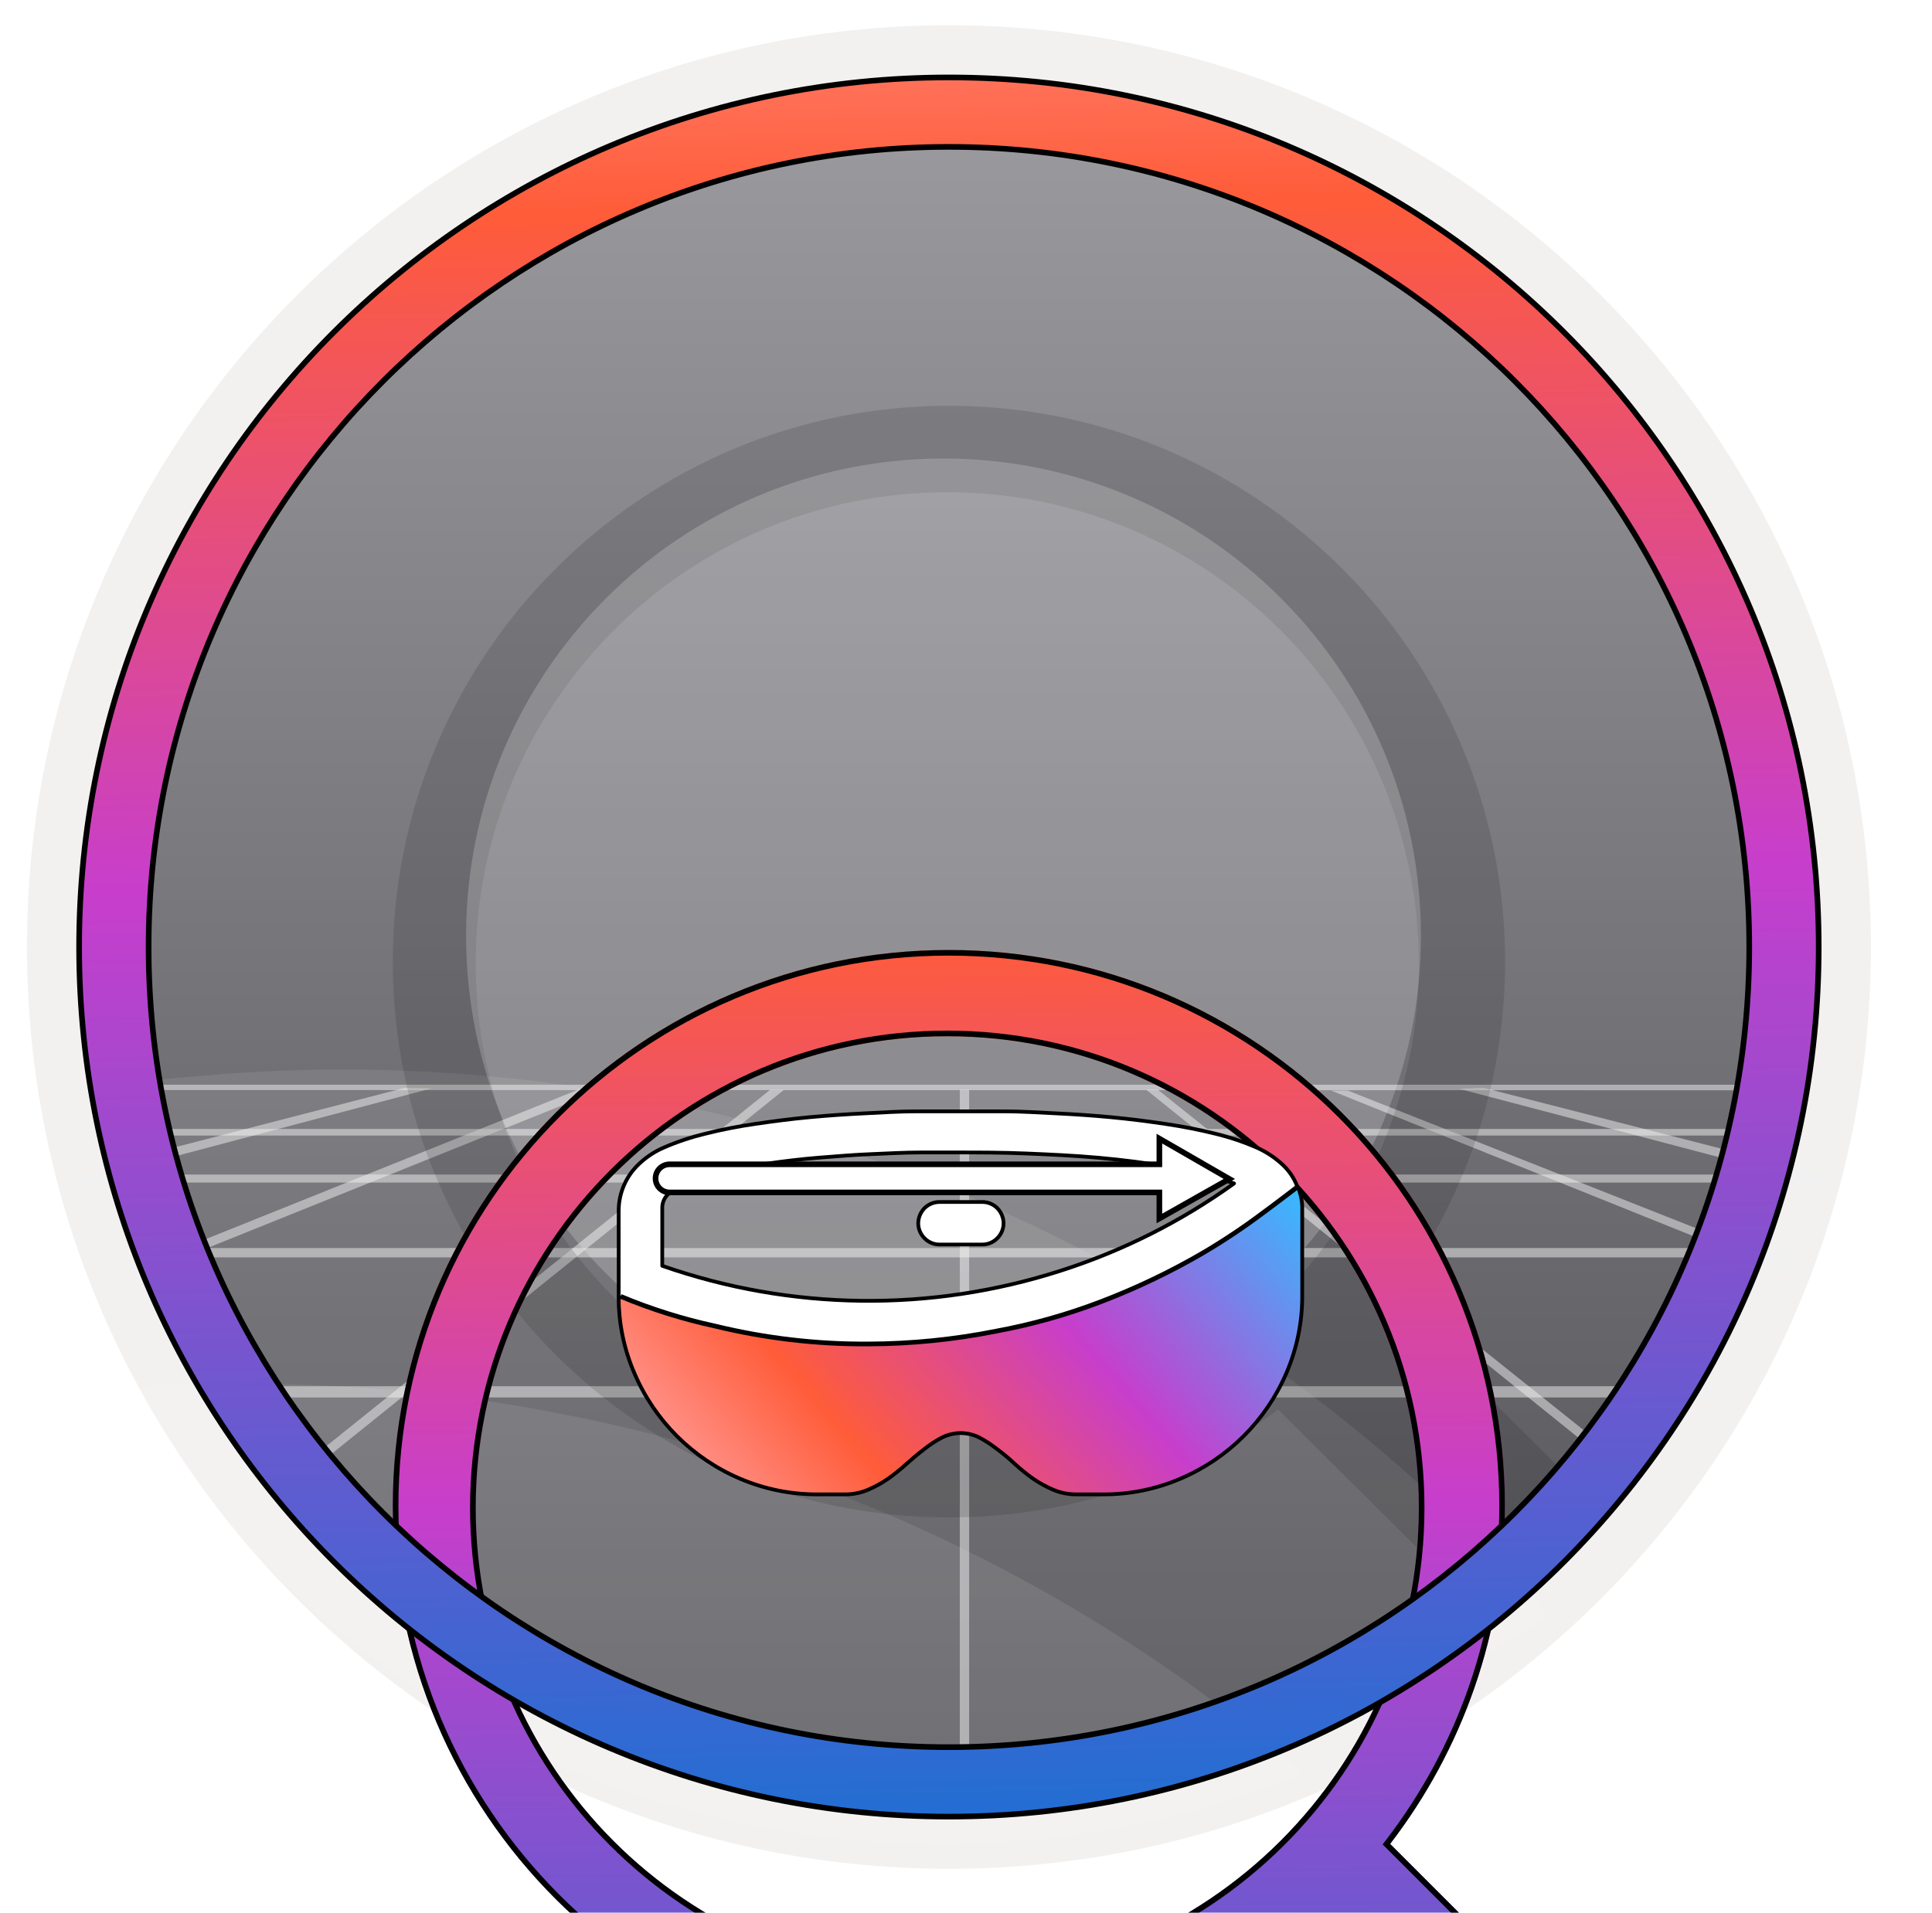 <svg width="103" height="102" viewBox="0 0 103 102" fill="none" xmlns="http://www.w3.org/2000/svg">
<g clip-path="url(#clip0_1729_10062)">
<path d="M50.589 96.851C24.992 96.851 4.238 76.106 4.238 50.5C4.238 24.893 24.992 4.149 50.589 4.149C76.185 4.149 96.94 24.903 96.94 50.5C96.94 76.097 76.185 96.851 50.589 96.851Z" fill="url(#paint0_linear_1729_10062)"/>
<path fill-rule="evenodd" clip-rule="evenodd" d="M96.04 50.5C96.04 75.602 75.692 95.95 50.59 95.95C25.489 95.95 5.14 75.602 5.14 50.5C5.14 25.399 25.489 5.05 50.59 5.05C75.692 5.05 96.04 25.399 96.04 50.5ZM50.59 1.347C77.742 1.347 99.744 23.349 99.744 50.5C99.744 77.651 77.732 99.654 50.59 99.654C23.439 99.654 1.437 77.641 1.437 50.5C1.437 23.349 23.439 1.347 50.59 1.347Z" fill="#F2F1F0"/>
<path opacity="0.09" d="M82.559 86.201C76.401 90.214 69.449 92.849 62.179 93.927C54.908 95.005 47.491 94.501 40.433 92.448C33.376 90.395 26.845 86.843 21.287 82.033C15.729 77.224 11.275 71.271 8.23 64.582C7.73 63.502 7.279 62.392 6.859 61.261C6.439 60.132 6.08 59.072 5.75 57.952C6.75 57.801 7.68 57.672 8.65 57.562L9.65 57.462H9.72L10.72 57.372C11.339 57.312 11.97 57.262 12.6 57.222C24.555 56.426 36.544 58.151 47.79 62.285C59.035 66.42 69.287 72.871 77.879 81.222C78.379 81.722 78.879 82.222 79.409 82.722L79.96 83.292C80.18 83.532 80.409 83.761 80.62 84.001C80.999 84.412 81.379 84.812 81.749 85.232L82.559 86.201Z" fill="white"/>
<path opacity="0.09" d="M69.439 94.572C58.216 99.133 45.737 99.559 34.228 95.773C22.72 91.987 12.932 84.236 6.609 73.901C6.799 73.901 6.989 73.901 7.169 73.901H7.669C8.269 73.901 8.869 73.822 9.479 73.802H10.059H11.009C11.819 73.802 12.639 73.802 13.459 73.802H14.059C31.826 73.926 49.118 79.55 63.559 89.901C64.309 90.442 65.039 91.001 65.759 91.561L66.029 91.772L67.189 92.692L67.369 92.832L67.439 92.891C68.059 93.391 68.669 93.891 69.279 94.431L69.439 94.572Z" fill="white"/>
<path d="M91.7 73.922H10.65V74.52H91.38L91.7 73.922Z" fill="#F2F2F2" fill-opacity="0.5"/>
<path d="M95.96 66.731C95.987 66.673 96.011 66.613 96.03 66.552H6.82C6.82 66.712 6.94 66.882 6.97 67.052H95.79L95.96 66.731Z" fill="#F2F2F2" fill-opacity="0.5"/>
<path d="M97.259 62.632H4.259C4.259 62.778 4.349 62.916 4.389 63.062H97.149C97.173 62.917 97.21 62.773 97.259 62.632Z" fill="#F2F2F2" fill-opacity="0.5"/>
<path d="M96.048 60.202H4.048L4.628 60.554H95.898L96.048 60.202Z" fill="#F2F2F2" fill-opacity="0.5"/>
<path d="M95.338 67.832L95.519 67.512L71.849 58.152H70.959L95.288 67.932C95.301 67.897 95.318 67.863 95.338 67.832Z" fill="#F2F2F2" fill-opacity="0.5"/>
<path d="M87.829 78.982L61.719 58.102H61.099L87.469 79.342L87.829 78.982Z" fill="#F2F2F2" fill-opacity="0.5"/>
<path d="M51.669 58.107H51.169V96.011H51.669V58.107Z" fill="#F2F2F2" fill-opacity="0.5"/>
<path d="M15.2 79.522L41.8 58.112H41.06L14.91 79.112C15.02 79.202 15.1 79.391 15.2 79.522Z" fill="#F2F2F2" fill-opacity="0.5"/>
<path d="M7.249 68.081L32.264 58.02L31.221 57.948L7.019 67.661L7.249 68.081Z" fill="#F2F2F2" fill-opacity="0.5"/>
<path d="M77.798 58.064L97.248 63.181L97.388 62.691L79.108 58.011H79.078L77.798 58.064Z" fill="#F2F2F2" fill-opacity="0.5"/>
<path d="M7.99 62.017L23.023 58.035L21.567 58.011L7.82 61.568L7.99 62.017Z" fill="#F2F2F2" fill-opacity="0.5"/>
<path d="M97.659 57.842H97.629H3.519L3.559 58.127L97.559 58.139L97.659 57.842Z" fill="#F2F2F2" fill-opacity="0.5"/>
<path opacity="0.15" d="M83.231 78.358L74.121 69.308C77.961 64.308 80.241 58.058 80.241 51.278C80.241 34.898 66.951 21.638 50.591 21.638C34.231 21.638 20.941 34.898 20.941 51.278C20.941 67.658 34.201 80.918 50.581 80.918C57.151 80.918 63.201 78.788 68.141 75.168L77.301 84.278C77.301 84.278 79.621 85.188 82.051 82.608C84.481 80.038 83.231 78.358 83.231 78.358ZM25.361 51.388C25.361 37.508 36.621 26.248 50.501 26.248C64.381 26.248 75.641 37.508 75.641 51.388C75.641 65.268 64.351 76.528 50.471 76.528C36.591 76.528 25.361 65.268 25.361 51.388Z" fill="#1F1D20"/>
<g filter="url(#filter0_bii_1729_10062)">
<path d="M50.301 74.78C64.358 74.78 75.754 63.385 75.754 49.328C75.754 35.271 64.358 23.875 50.301 23.875C36.245 23.875 24.849 35.271 24.849 49.328C24.849 63.385 36.245 74.78 50.301 74.78Z" fill="white" fill-opacity="0.2"/>
</g>
<g filter="url(#filter1_ddddd_1729_10062)">
<path d="M85.151 78.368L74.111 67.328C77.951 62.328 80.231 56.078 80.231 49.298C80.231 32.918 66.941 19.658 50.581 19.658C34.221 19.658 20.941 32.918 20.941 49.298C20.941 65.678 34.201 78.938 50.581 78.938C57.151 78.938 63.201 76.808 68.141 73.188L79.211 84.288C79.211 84.288 80.331 84.298 82.771 81.728C85.201 79.148 85.151 78.368 85.151 78.368ZM25.361 49.398C25.361 35.518 36.621 24.258 50.501 24.258C64.381 24.258 75.641 35.518 75.641 49.398C75.641 63.278 64.351 74.538 50.471 74.538C36.591 74.538 25.361 63.278 25.361 49.398Z" fill="url(#paint1_linear_1729_10062)"/>
<path d="M73.992 67.236L73.912 67.341L74.005 67.434L84.993 78.422C84.99 78.439 84.985 78.461 84.977 78.488C84.947 78.588 84.883 78.755 84.741 79.007C84.458 79.51 83.872 80.34 82.662 81.625C81.449 82.902 80.572 83.531 80.004 83.84C79.721 83.994 79.515 84.069 79.384 84.105C79.334 84.118 79.295 84.126 79.266 84.131L68.247 73.082L68.156 72.991L68.052 73.067C63.137 76.669 57.118 78.788 50.581 78.788C34.284 78.788 21.091 65.595 21.091 49.298C21.091 33.001 34.304 19.808 50.581 19.808C66.858 19.808 80.081 33.001 80.081 49.298C80.081 56.044 77.813 62.262 73.992 67.236ZM50.501 24.108C36.538 24.108 25.211 35.435 25.211 49.398C25.211 63.36 36.508 74.688 50.471 74.688C64.433 74.688 75.791 63.361 75.791 49.398C75.791 35.435 64.464 24.108 50.501 24.108Z" stroke="black" stroke-width="0.3"/>
</g>
<path fill-rule="evenodd" clip-rule="evenodd" d="M93.257 50.5C93.257 74.067 74.156 93.167 50.589 93.167C27.023 93.167 7.922 74.067 7.922 50.5C7.922 26.933 27.023 7.832 50.589 7.832C74.156 7.832 93.257 26.933 93.257 50.5ZM50.589 4.129C76.196 4.129 96.96 24.893 96.96 50.5C96.96 76.106 76.196 96.871 50.589 96.871C24.983 96.871 4.218 76.106 4.218 50.5C4.218 24.893 24.973 4.129 50.589 4.129Z" fill="url(#paint2_linear_1729_10062)" stroke="black" stroke-width="0.3"/>
<g filter="url(#filter2_ddddd_1729_10062)">
<path d="M35.306 43.5C42.166 45.896 49.62 45.989 56.537 43.764C59.846 42.707 62.969 41.136 65.791 39.108C64.697 38.716 63.569 38.424 62.422 38.238C61.172 38.022 59.89 37.856 58.577 37.738C57.266 37.62 55.972 37.55 54.691 37.509C53.409 37.468 52.262 37.456 51.216 37.456H49.035C48.217 37.456 47.33 37.503 46.448 37.544C45.566 37.585 44.619 37.65 43.673 37.732C42.726 37.815 41.803 37.914 40.909 38.05C40.016 38.185 39.145 38.344 38.381 38.538C37.664 38.708 36.962 38.938 36.282 39.226C36.027 39.337 35.795 39.497 35.6 39.696C35.503 39.793 35.427 39.909 35.377 40.037C35.324 40.166 35.3 40.304 35.306 40.443V43.5ZM67.126 40.966C65.618 42.052 64.028 43.017 62.369 43.853C59.06 45.526 55.512 46.677 51.851 47.263C48.181 47.857 44.438 47.857 40.768 47.263C38.935 46.968 37.127 46.536 35.359 45.969L33.007 45.076V40.531C33.019 39.65 33.371 38.807 33.989 38.179C34.395 37.768 34.876 37.438 35.406 37.209C36.122 36.898 36.864 36.65 37.623 36.468C38.499 36.248 39.386 36.073 40.28 35.945C41.239 35.804 42.191 35.686 43.185 35.586C44.178 35.486 45.16 35.422 46.124 35.38C47.089 35.339 47.988 35.298 48.864 35.275C49.74 35.251 50.516 35.275 51.216 35.275H53.568C54.438 35.275 55.331 35.328 56.307 35.38C57.283 35.433 58.23 35.498 59.247 35.586C60.264 35.674 61.211 35.804 62.152 35.945C63.092 36.086 63.974 36.257 64.821 36.468C65.576 36.65 66.314 36.898 67.026 37.209C67.559 37.445 68.047 37.774 68.466 38.179C68.778 38.486 69.021 38.857 69.177 39.267C69.219 39.379 69.248 39.495 69.266 39.614L67.126 40.966Z" fill="white"/>
<path d="M35.348 45.952C40.652 47.698 46.301 48.133 51.81 47.222C53.748 46.913 55.659 46.453 57.525 45.846C59.306 45.236 61.036 44.484 62.699 43.6C64.345 42.731 65.918 41.73 67.402 40.607L69.201 39.261C69.366 39.668 69.45 40.103 69.448 40.543V45.087C69.454 46.502 69.17 47.903 68.614 49.203C67.529 51.75 65.499 53.777 62.952 54.859C61.651 55.415 60.25 55.699 58.836 55.694H57.407C56.987 55.695 56.571 55.611 56.184 55.447C55.809 55.286 55.451 55.09 55.114 54.859C54.773 54.616 54.447 54.353 54.138 54.071C53.843 53.791 53.531 53.53 53.203 53.289C52.909 53.055 52.594 52.849 52.263 52.672C51.95 52.511 51.603 52.426 51.252 52.425C50.898 52.426 50.55 52.511 50.234 52.672C49.904 52.847 49.591 53.054 49.3 53.289C48.988 53.524 48.676 53.789 48.359 54.071C48.05 54.353 47.724 54.616 47.383 54.859C47.046 55.09 46.688 55.286 46.313 55.447C45.928 55.612 45.514 55.696 45.096 55.694H43.661C42.247 55.698 40.847 55.414 39.546 54.859C37.008 53.782 34.987 51.763 33.907 49.227C33.344 47.928 33.059 46.526 33.072 45.111" fill="url(#paint3_linear_1729_10062)"/>
<path d="M50.093 42.365C49.943 42.366 49.795 42.337 49.656 42.279C49.518 42.222 49.393 42.137 49.288 42.03C49.075 41.818 48.954 41.531 48.953 41.23C48.957 40.929 49.077 40.641 49.288 40.425C49.394 40.32 49.52 40.237 49.658 40.18C49.796 40.124 49.944 40.095 50.093 40.096H52.363C52.512 40.095 52.66 40.124 52.798 40.18C52.937 40.237 53.062 40.32 53.168 40.425C53.379 40.641 53.499 40.929 53.503 41.23C53.502 41.531 53.381 41.818 53.168 42.03C53.063 42.137 52.938 42.222 52.8 42.279C52.661 42.337 52.513 42.366 52.363 42.365H50.093Z" fill="white"/>
<path d="M69.219 39.361C69.219 39.361 69.16 39.267 69.154 39.249C68.996 38.842 68.754 38.474 68.443 38.167C68.023 37.762 67.536 37.434 67.003 37.197C66.291 36.886 65.553 36.639 64.798 36.456C63.951 36.245 63.075 36.074 62.129 35.933C61.182 35.792 60.23 35.669 59.224 35.575C58.219 35.48 57.249 35.416 56.284 35.369C55.32 35.322 54.415 35.263 53.545 35.263H51.193C50.493 35.263 49.717 35.263 48.841 35.263C47.965 35.263 47.048 35.322 46.101 35.369C45.155 35.416 44.173 35.48 43.162 35.575C42.15 35.669 41.215 35.792 40.257 35.933C39.363 36.062 38.476 36.236 37.6 36.456C36.841 36.639 36.099 36.886 35.383 37.197C34.853 37.427 34.372 37.756 33.966 38.167C33.348 38.795 32.996 39.638 32.984 40.519V45.105C32.971 46.52 33.256 47.922 33.819 49.221C34.899 51.757 36.92 53.776 39.458 54.853C40.758 55.408 42.159 55.692 43.573 55.688H45.061C45.479 55.69 45.893 55.606 46.278 55.441C46.653 55.281 47.011 55.084 47.348 54.853C47.689 54.61 48.014 54.347 48.324 54.065C48.641 53.783 48.953 53.519 49.264 53.283C49.556 53.048 49.869 52.841 50.199 52.666C50.514 52.505 50.863 52.42 51.216 52.419C51.568 52.421 51.915 52.505 52.228 52.666C52.559 52.843 52.874 53.049 53.168 53.283C53.496 53.524 53.808 53.786 54.103 54.065C54.412 54.347 54.738 54.61 55.079 54.853C55.416 55.084 55.774 55.281 56.149 55.441C56.536 55.605 56.952 55.689 57.372 55.688H58.813C60.227 55.693 61.627 55.409 62.928 54.853C65.476 53.771 67.505 51.744 68.59 49.197C69.147 47.897 69.431 46.496 69.425 45.082V40.543C69.439 40.139 69.369 39.736 69.219 39.361ZM35.307 40.443C35.301 40.304 35.325 40.166 35.377 40.037C35.428 39.909 35.504 39.793 35.601 39.696C35.796 39.497 36.027 39.337 36.283 39.226C36.962 38.938 37.664 38.708 38.382 38.538C39.169 38.344 40.016 38.179 40.91 38.05C41.803 37.92 42.721 37.809 43.673 37.732C44.626 37.656 45.566 37.579 46.448 37.544C47.33 37.509 48.212 37.456 49.035 37.456H51.216C52.263 37.456 53.415 37.456 54.691 37.509C55.967 37.562 57.266 37.621 58.577 37.738C59.889 37.856 61.17 38.02 62.422 38.238C63.57 38.425 64.697 38.716 65.791 39.108C62.97 41.136 59.847 42.707 56.537 43.765C49.62 45.989 42.166 45.896 35.307 43.5V40.443Z" stroke="black" stroke-width="0.2" stroke-linejoin="round"/>
<path d="M50.093 42.365H52.363C52.513 42.366 52.661 42.337 52.8 42.279C52.938 42.222 53.063 42.137 53.168 42.03C53.381 41.818 53.502 41.531 53.503 41.23C53.499 40.929 53.379 40.641 53.168 40.425C53.062 40.32 52.937 40.237 52.798 40.18C52.66 40.124 52.512 40.095 52.363 40.096H50.093C49.944 40.095 49.796 40.124 49.658 40.18C49.52 40.237 49.394 40.32 49.288 40.425C49.077 40.641 48.957 40.929 48.953 41.23C48.954 41.531 49.075 41.818 49.288 42.03C49.393 42.137 49.518 42.222 49.656 42.279C49.795 42.337 49.943 42.366 50.093 42.365Z" stroke="black" stroke-width="0.2" stroke-miterlimit="10"/>
<path d="M69.165 39.296C69.165 39.296 67.843 40.307 67.355 40.66C66.322 41.438 65.246 42.156 64.133 42.812C62.404 43.819 60.597 44.684 58.73 45.399C56.905 46.1 55.019 46.632 53.097 46.986C50.861 47.432 48.587 47.66 46.306 47.668C43.545 47.687 40.793 47.365 38.11 46.71C36.39 46.338 34.707 45.808 33.084 45.129" stroke="black" stroke-width="0.25" stroke-linejoin="round"/>
</g>
<g clip-path="url(#clip1_1729_10062)">
<path d="M65.539 62.867L61.809 60.717V62.087H35.699C35.5 62.087 35.309 62.166 35.168 62.306C35.028 62.447 34.949 62.638 34.949 62.837C34.949 63.036 35.028 63.227 35.168 63.367C35.309 63.508 35.5 63.587 35.699 63.587H61.809V64.977L65.539 62.867Z" fill="white" stroke="black" stroke-width="0.3"/>
</g>
</g>
<defs>
<filter id="filter0_bii_1729_10062" x="19.347" y="18.373" width="61.909" height="61.909" filterUnits="userSpaceOnUse" color-interpolation-filters="sRGB">
<feFlood flood-opacity="0" result="BackgroundImageFix"/>
<feGaussianBlur in="BackgroundImageFix" stdDeviation="2.751"/>
<feComposite in2="SourceAlpha" operator="in" result="effect1_backgroundBlur_1729_10062"/>
<feBlend mode="normal" in="SourceGraphic" in2="effect1_backgroundBlur_1729_10062" result="shape"/>
<feColorMatrix in="SourceAlpha" type="matrix" values="0 0 0 0 0 0 0 0 0 0 0 0 0 0 0 0 0 0 127 0" result="hardAlpha"/>
<feOffset dy="0.577"/>
<feGaussianBlur stdDeviation="1.154"/>
<feComposite in2="hardAlpha" operator="arithmetic" k2="-1" k3="1"/>
<feColorMatrix type="matrix" values="0 0 0 0 1 0 0 0 0 1 0 0 0 0 1 0 0 0 1 0"/>
<feBlend mode="color-dodge" in2="shape" result="effect2_innerShadow_1729_10062"/>
<feColorMatrix in="SourceAlpha" type="matrix" values="0 0 0 0 0 0 0 0 0 0 0 0 0 0 0 0 0 0 127 0" result="hardAlpha"/>
<feOffset/>
<feGaussianBlur stdDeviation="5.497"/>
<feComposite in2="hardAlpha" operator="arithmetic" k2="-1" k3="1"/>
<feColorMatrix type="matrix" values="0 0 0 0 1 0 0 0 0 1 0 0 0 0 1 0 0 0 1 0"/>
<feBlend mode="screen" in2="effect2_innerShadow_1729_10062" result="effect3_innerShadow_1729_10062"/>
</filter>
<filter id="filter1_ddddd_1729_10062" x="13.941" y="18.658" width="78.21" height="89.63" filterUnits="userSpaceOnUse" color-interpolation-filters="sRGB">
<feFlood flood-opacity="0" result="BackgroundImageFix"/>
<feColorMatrix in="SourceAlpha" type="matrix" values="0 0 0 0 0 0 0 0 0 0 0 0 0 0 0 0 0 0 127 0" result="hardAlpha"/>
<feOffset/>
<feColorMatrix type="matrix" values="0 0 0 0 0 0 0 0 0 0 0 0 0 0 0 0 0 0 0.1 0"/>
<feBlend mode="normal" in2="BackgroundImageFix" result="effect1_dropShadow_1729_10062"/>
<feColorMatrix in="SourceAlpha" type="matrix" values="0 0 0 0 0 0 0 0 0 0 0 0 0 0 0 0 0 0 127 0" result="hardAlpha"/>
<feOffset dy="1"/>
<feGaussianBlur stdDeviation="1"/>
<feColorMatrix type="matrix" values="0 0 0 0 0 0 0 0 0 0 0 0 0 0 0 0 0 0 0.1 0"/>
<feBlend mode="normal" in2="effect1_dropShadow_1729_10062" result="effect2_dropShadow_1729_10062"/>
<feColorMatrix in="SourceAlpha" type="matrix" values="0 0 0 0 0 0 0 0 0 0 0 0 0 0 0 0 0 0 127 0" result="hardAlpha"/>
<feOffset dy="4"/>
<feGaussianBlur stdDeviation="2"/>
<feColorMatrix type="matrix" values="0 0 0 0 0 0 0 0 0 0 0 0 0 0 0 0 0 0 0.09 0"/>
<feBlend mode="normal" in2="effect2_dropShadow_1729_10062" result="effect3_dropShadow_1729_10062"/>
<feColorMatrix in="SourceAlpha" type="matrix" values="0 0 0 0 0 0 0 0 0 0 0 0 0 0 0 0 0 0 127 0" result="hardAlpha"/>
<feOffset dy="9"/>
<feGaussianBlur stdDeviation="3"/>
<feColorMatrix type="matrix" values="0 0 0 0 0 0 0 0 0 0 0 0 0 0 0 0 0 0 0.05 0"/>
<feBlend mode="normal" in2="effect3_dropShadow_1729_10062" result="effect4_dropShadow_1729_10062"/>
<feColorMatrix in="SourceAlpha" type="matrix" values="0 0 0 0 0 0 0 0 0 0 0 0 0 0 0 0 0 0 127 0" result="hardAlpha"/>
<feOffset dy="17"/>
<feGaussianBlur stdDeviation="3.5"/>
<feColorMatrix type="matrix" values="0 0 0 0 0 0 0 0 0 0 0 0 0 0 0 0 0 0 0.01 0"/>
<feBlend mode="normal" in2="effect4_dropShadow_1729_10062" result="effect5_dropShadow_1729_10062"/>
<feBlend mode="normal" in="SourceGraphic" in2="effect5_dropShadow_1729_10062" result="shape"/>
</filter>
<filter id="filter2_ddddd_1729_10062" x="27.884" y="34.163" width="46.643" height="39.625" filterUnits="userSpaceOnUse" color-interpolation-filters="sRGB">
<feFlood flood-opacity="0" result="BackgroundImageFix"/>
<feColorMatrix in="SourceAlpha" type="matrix" values="0 0 0 0 0 0 0 0 0 0 0 0 0 0 0 0 0 0 127 0" result="hardAlpha"/>
<feOffset/>
<feColorMatrix type="matrix" values="0 0 0 0 0 0 0 0 0 0 0 0 0 0 0 0 0 0 0.17 0"/>
<feBlend mode="normal" in2="BackgroundImageFix" result="effect1_dropShadow_1729_10062"/>
<feColorMatrix in="SourceAlpha" type="matrix" values="0 0 0 0 0 0 0 0 0 0 0 0 0 0 0 0 0 0 127 0" result="hardAlpha"/>
<feOffset dy="1"/>
<feGaussianBlur stdDeviation="1"/>
<feColorMatrix type="matrix" values="0 0 0 0 0 0 0 0 0 0 0 0 0 0 0 0 0 0 0.17 0"/>
<feBlend mode="normal" in2="effect1_dropShadow_1729_10062" result="effect2_dropShadow_1729_10062"/>
<feColorMatrix in="SourceAlpha" type="matrix" values="0 0 0 0 0 0 0 0 0 0 0 0 0 0 0 0 0 0 127 0" result="hardAlpha"/>
<feOffset dy="3"/>
<feGaussianBlur stdDeviation="1.5"/>
<feColorMatrix type="matrix" values="0 0 0 0 0 0 0 0 0 0 0 0 0 0 0 0 0 0 0.14 0"/>
<feBlend mode="normal" in2="effect2_dropShadow_1729_10062" result="effect3_dropShadow_1729_10062"/>
<feColorMatrix in="SourceAlpha" type="matrix" values="0 0 0 0 0 0 0 0 0 0 0 0 0 0 0 0 0 0 127 0" result="hardAlpha"/>
<feOffset dy="7"/>
<feGaussianBlur stdDeviation="2"/>
<feColorMatrix type="matrix" values="0 0 0 0 0 0 0 0 0 0 0 0 0 0 0 0 0 0 0.09 0"/>
<feBlend mode="normal" in2="effect3_dropShadow_1729_10062" result="effect4_dropShadow_1729_10062"/>
<feColorMatrix in="SourceAlpha" type="matrix" values="0 0 0 0 0 0 0 0 0 0 0 0 0 0 0 0 0 0 127 0" result="hardAlpha"/>
<feOffset dy="13"/>
<feGaussianBlur stdDeviation="2.5"/>
<feColorMatrix type="matrix" values="0 0 0 0 0 0 0 0 0 0 0 0 0 0 0 0 0 0 0.03 0"/>
<feBlend mode="normal" in2="effect4_dropShadow_1729_10062" result="effect5_dropShadow_1729_10062"/>
<feBlend mode="normal" in="SourceGraphic" in2="effect5_dropShadow_1729_10062" result="shape"/>
</filter>
<linearGradient id="paint0_linear_1729_10062" x1="50.589" y1="4.149" x2="50.589" y2="96.851" gradientUnits="userSpaceOnUse">
<stop stop-color="#9B9BA0"/>
<stop offset="1" stop-color="#505055"/>
</linearGradient>
<linearGradient id="paint1_linear_1729_10062" x1="48.682" y1="-5.106" x2="49.727" y2="107.347" gradientUnits="userSpaceOnUse">
<stop offset="0.086" stop-color="#FFB3BB"/>
<stop offset="0.211" stop-color="#FF5C39"/>
<stop offset="0.482" stop-color="#C73ECC"/>
<stop offset="0.938" stop-color="#0078D4"/>
</linearGradient>
<linearGradient id="paint2_linear_1729_10062" x1="44.321" y1="-16.848" x2="46.867" y2="115.533" gradientUnits="userSpaceOnUse">
<stop stop-color="#FFB3BB"/>
<stop offset="0.211" stop-color="#FF5C39"/>
<stop offset="0.482" stop-color="#C73ECC"/>
<stop offset="0.938" stop-color="#0078D4"/>
</linearGradient>
<linearGradient id="paint3_linear_1729_10062" x1="36.236" y1="60.521" x2="65.445" y2="35.204" gradientUnits="userSpaceOnUse">
<stop stop-color="#FFB3BB"/>
<stop offset="0.31" stop-color="#FF5C39"/>
<stop offset="0.64" stop-color="#C73ECC"/>
<stop offset="1" stop-color="#38B9FF"/>
</linearGradient>
<clipPath id="clip0_1729_10062">
<rect width="102" height="102" fill="white" transform="translate(0.089)"/>
</clipPath>
<clipPath id="clip1_1729_10062">
<rect width="32.09" height="6.04" fill="white" transform="translate(34.449 59.847)"/>
</clipPath>
</defs>
</svg>
